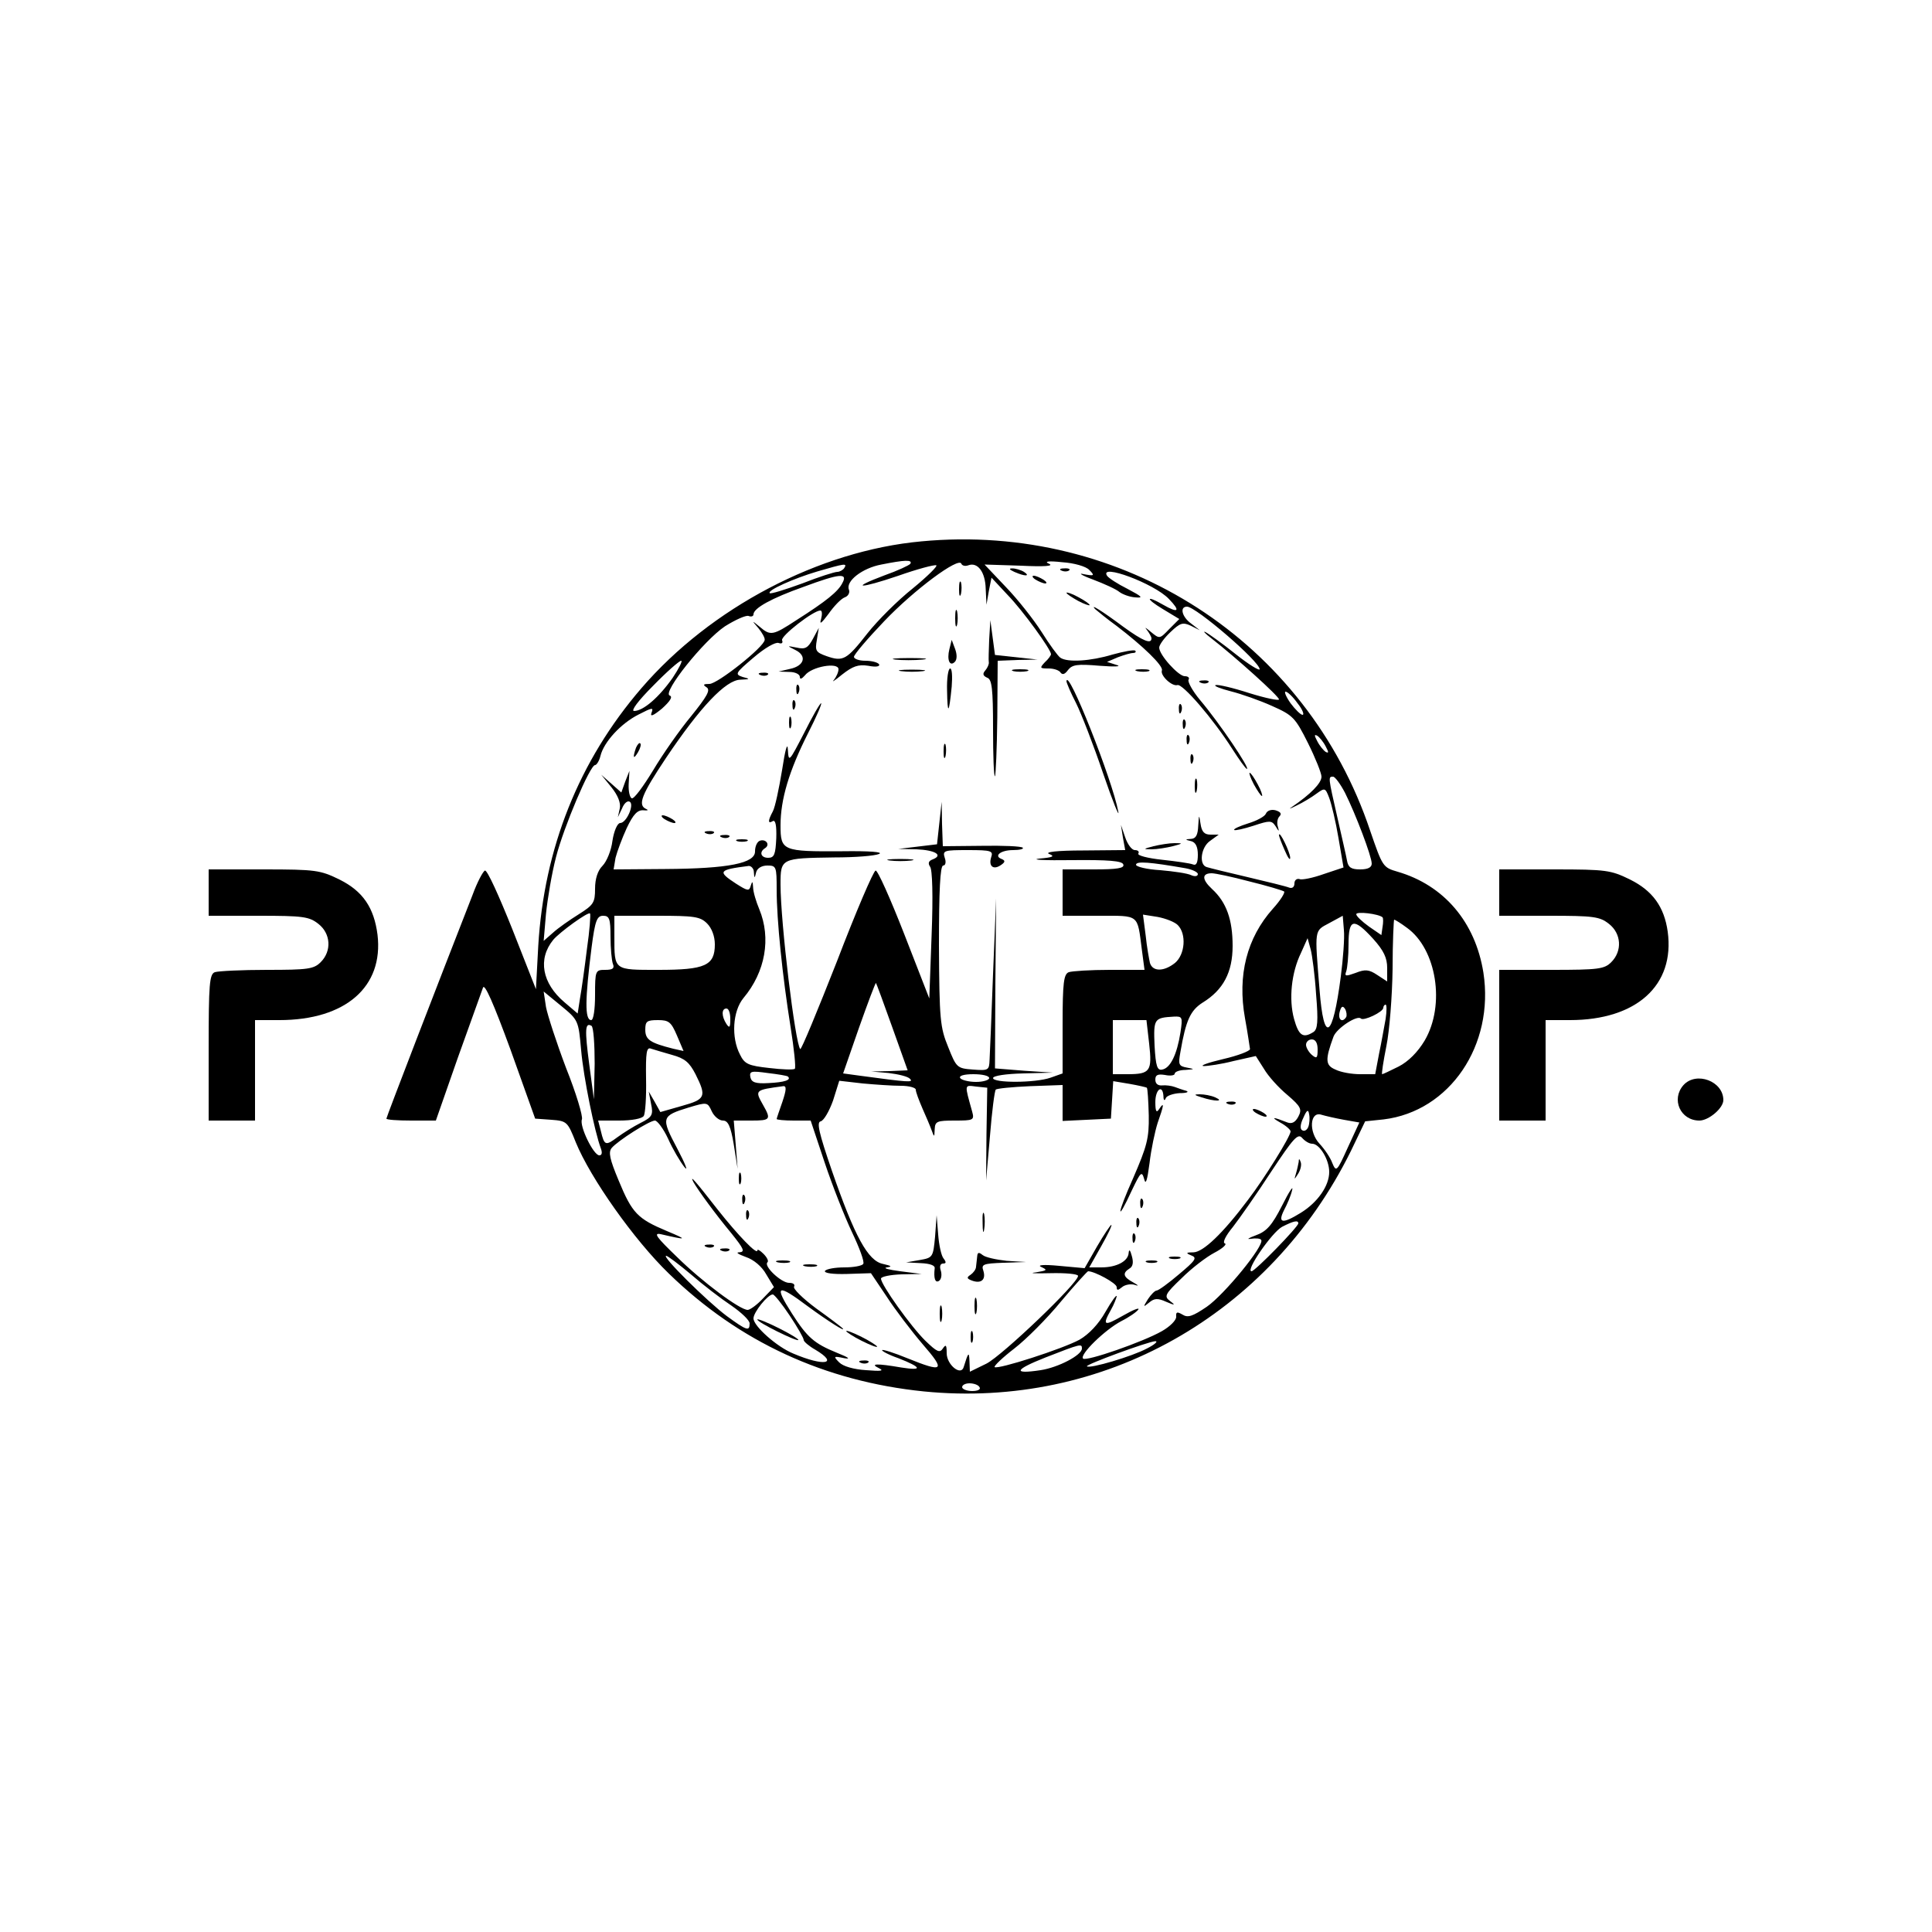 <?xml version="1.0" standalone="no"?>
<!DOCTYPE svg PUBLIC "-//W3C//DTD SVG 20010904//EN"
 "http://www.w3.org/TR/2001/REC-SVG-20010904/DTD/svg10.dtd">
<svg version="1.0" xmlns="http://www.w3.org/2000/svg"
 width="500pt" height="500pt" viewBox="0 0 500 500"
 preserveAspectRatio="xMidYMid meet">

<g transform="translate(0,500) scale(0.1,-0.1)"
fill="#000000" stroke="none">
<path d="M2385 3599 c-265 -24 -546 -172 -725 -380 -162 -188 -252 -414 -267
-667 l-6 -112 -61 155 c-34 85 -65 154 -71 152 -5 -2 -20 -30 -32 -63 -92
-235 -223 -575 -223 -579 0 -3 29 -5 64 -5 l64 0 57 163 c32 89 61 170 65 181
4 12 27 -40 71 -160 l64 -179 42 -3 c40 -3 42 -5 63 -58 38 -93 151 -253 241
-340 182 -177 404 -279 660 -305 463 -46 895 197 1105 622 l37 77 48 5 c171
21 287 192 258 380 -21 131 -102 226 -222 261 -38 11 -39 13 -71 106 -164 490
-640 798 -1161 749z m-29 -58 c-3 -4 -33 -18 -67 -30 -93 -35 -64 -35 36 -1
48 17 93 29 98 27 5 -1 -22 -28 -61 -60 -39 -31 -91 -83 -117 -116 -54 -69
-63 -74 -106 -59 -28 10 -30 14 -25 42 l5 31 -15 -28 c-13 -24 -20 -28 -42
-23 -26 5 -26 5 -4 -6 31 -15 24 -41 -13 -49 l-30 -7 28 -1 c15 0 27 -6 27
-13 0 -7 5 -5 13 4 17 23 87 35 87 16 0 -8 -6 -20 -12 -28 -7 -7 3 -1 21 14
28 22 42 27 68 23 20 -4 31 -2 28 4 -4 5 -19 9 -36 9 -16 0 -29 5 -29 10 0 6
35 47 78 92 77 81 194 168 200 149 2 -5 10 -7 18 -4 24 9 44 -17 45 -61 l2
-41 6 35 7 35 42 -45 c39 -40 112 -141 112 -153 0 -3 -7 -13 -16 -21 -14 -15
-13 -16 10 -16 14 0 28 -5 31 -11 5 -6 11 -4 19 7 11 14 24 16 82 11 39 -3 58
-2 44 2 l-25 8 28 12 c16 6 33 11 39 11 6 0 9 3 6 6 -3 3 -30 -2 -59 -10 -56
-17 -117 -21 -135 -8 -6 4 -28 34 -48 66 -21 33 -63 86 -93 117 l-55 58 94 -3
c61 -3 86 -1 73 5 -14 6 -2 8 34 4 31 -2 62 -11 70 -20 15 -15 13 -16 -14 -11
-16 4 -6 -3 24 -14 29 -11 60 -25 68 -32 8 -6 26 -13 41 -14 22 -2 18 2 -20
22 -26 13 -49 28 -53 34 -21 33 122 -20 160 -60 31 -32 25 -38 -15 -15 -45 26
-46 16 -1 -11 l43 -26 -26 -26 c-25 -26 -25 -26 -48 -7 -13 11 -17 13 -10 5 6
-8 12 -18 12 -22 0 -16 -22 -7 -73 30 -55 41 -89 62 -72 45 6 -5 30 -25 55
-43 68 -52 121 -103 117 -115 -5 -13 26 -42 40 -38 13 5 93 -88 142 -165 18
-28 35 -52 38 -52 9 0 -71 119 -121 178 -20 24 -33 48 -30 53 3 5 -1 9 -10 9
-16 0 -66 55 -66 74 0 7 13 25 29 40 25 24 32 26 52 17 l24 -12 -22 17 c-24
17 -31 44 -11 44 23 0 188 -142 188 -162 0 -5 -28 12 -62 39 -35 28 -70 53
-78 57 -8 4 -2 -3 15 -16 63 -49 175 -150 175 -158 0 -4 -34 3 -76 16 -43 14
-82 23 -88 21 -6 -2 12 -9 39 -16 28 -7 76 -24 107 -38 54 -24 60 -30 93 -96
19 -38 35 -78 35 -87 0 -17 -29 -46 -76 -78 -11 -7 -5 -5 11 3 17 8 40 22 52
31 22 16 23 15 33 -11 6 -16 17 -62 24 -104 l13 -76 -51 -17 c-28 -10 -57 -16
-63 -13 -7 2 -13 -3 -13 -11 0 -10 -6 -14 -14 -11 -7 3 -56 15 -107 27 -52 12
-100 24 -106 26 -21 6 -15 52 9 68 l22 16 -21 0 c-16 0 -23 7 -26 28 -4 25 -4
25 -6 -5 -1 -24 -6 -33 -18 -34 -17 -1 -17 -2 0 -6 11 -3 17 -14 17 -35 0 -21
-4 -29 -13 -25 -8 3 -43 8 -80 12 -37 4 -64 11 -61 16 3 5 -1 9 -9 9 -8 0 -19
15 -25 33 l-11 32 5 -32 6 -33 -109 -1 c-67 0 -100 -4 -88 -9 16 -6 10 -9 -25
-12 -25 -3 13 -5 84 -4 95 1 130 -2 133 -11 4 -10 -16 -13 -76 -13 l-81 0 0
-60 0 -60 94 0 c106 0 99 5 111 -87 l7 -53 -90 0 c-50 0 -97 -3 -106 -6 -13
-5 -16 -27 -16 -134 l0 -128 -31 -11 c-40 -14 -149 -14 -149 -1 0 6 34 11 78
12 l77 2 -75 5 -75 6 1 220 2 220 -8 -195 c-4 -107 -8 -208 -9 -223 -1 -27 -3
-28 -43 -25 -41 3 -43 5 -64 58 -21 51 -23 71 -24 263 0 140 3 207 11 207 6 0
8 9 4 20 -6 19 -2 20 60 20 61 0 66 -2 60 -19 -7 -23 6 -33 25 -20 12 8 12 12
2 16 -21 8 -2 23 30 23 17 0 28 3 25 6 -3 4 -51 6 -107 5 l-100 -1 -2 57 -1
58 -6 -55 -6 -55 -50 -6 -50 -6 47 -1 c48 -2 70 -15 42 -26 -11 -4 -13 -10 -7
-19 6 -7 8 -76 4 -177 l-6 -164 -65 167 c-36 92 -69 166 -74 164 -6 -2 -51
-107 -100 -235 -50 -127 -92 -229 -95 -227 -13 14 -51 327 -51 426 0 68 1 68
140 70 52 0 104 4 115 9 12 5 -24 8 -95 7 -155 -1 -160 1 -160 67 0 67 22 141
71 238 22 43 37 78 34 78 -3 0 -23 -35 -44 -77 -39 -75 -40 -77 -42 -43 -1 21
-7 0 -15 -53 -8 -48 -18 -96 -24 -107 -13 -24 -13 -33 0 -25 7 4 10 -12 9 -44
-2 -42 -5 -51 -21 -51 -19 0 -24 15 -8 25 14 9 2 25 -14 19 -7 -3 -12 -15 -12
-27 1 -31 -68 -45 -233 -46 l-133 -1 5 30 c4 16 17 51 29 77 17 36 28 47 43
46 11 -1 14 0 8 3 -24 10 -13 37 51 133 88 131 154 201 192 202 26 1 26 2 6 7
-21 7 -19 10 28 50 29 25 57 41 65 38 8 -3 12 0 9 7 -4 11 81 77 99 77 5 0 5
-10 2 -22 -5 -16 1 -11 19 13 14 20 32 39 42 43 9 3 14 12 11 20 -9 22 35 56
84 65 60 12 81 13 75 2z m-171 -11 c-3 -5 -12 -10 -18 -10 -7 0 -48 -13 -91
-30 -44 -16 -82 -28 -84 -25 -7 7 62 38 123 56 72 21 78 22 70 9z m-5 -39
c-11 -22 -42 -47 -119 -96 -61 -40 -67 -41 -95 -17 -21 17 -21 17 -3 -4 9 -11
17 -25 16 -30 -1 -18 -122 -114 -143 -114 -16 0 -18 -2 -7 -9 10 -7 1 -23 -40
-74 -30 -36 -74 -99 -99 -141 -25 -41 -49 -74 -55 -72 -5 2 -9 18 -8 37 l2 34
-11 -28 -10 -28 -26 23 -26 23 26 -32 c17 -21 25 -41 22 -55 l-5 -23 11 23 c5
13 14 21 20 17 12 -8 -9 -55 -25 -55 -7 0 -16 -20 -20 -46 -3 -25 -15 -54 -26
-65 -12 -12 -19 -33 -19 -59 0 -36 -4 -42 -42 -66 -24 -15 -54 -36 -67 -48
l-24 -21 6 70 c4 39 15 105 26 147 20 78 88 238 101 238 4 0 11 11 14 24 9 36
53 84 99 107 35 18 39 19 33 4 -4 -11 5 -7 27 11 21 19 29 31 20 34 -19 8 88
142 143 179 27 17 54 29 61 27 7 -3 13 -1 13 4 0 16 47 42 129 71 94 35 116
37 101 10z m-439 -245 c-35 -50 -76 -86 -100 -86 -9 0 10 26 49 65 35 36 68
65 73 65 4 0 -6 -20 -22 -44z m1617 -66 c13 -16 18 -30 13 -30 -5 0 -19 14
-31 30 -12 17 -17 30 -13 30 5 0 19 -13 31 -30z m73 -112 c8 -15 8 -18 0 -14
-6 4 -16 16 -22 28 -8 15 -8 18 0 14 6 -4 16 -16 22 -28z m50 -120 c27 -54 69
-164 69 -183 0 -10 -10 -15 -30 -15 -23 0 -31 5 -34 23 -2 12 -14 63 -25 112
-24 105 -24 105 -11 105 5 0 19 -19 31 -42z m-413 -195 c17 -3 32 -10 32 -15
0 -6 -8 -7 -17 -3 -10 5 -46 10 -80 13 -35 2 -63 9 -63 14 0 10 36 7 128 -9z
m-1117 -10 c1 -17 2 -17 6 0 3 10 14 17 29 17 23 0 24 -3 24 -62 0 -80 15
-224 36 -356 9 -56 14 -105 11 -108 -3 -3 -33 -2 -66 2 -54 6 -64 10 -76 35
-23 44 -19 112 9 146 57 68 72 155 41 230 -8 19 -16 45 -16 57 -1 15 -2 17 -6
4 -4 -15 -8 -14 -38 5 -49 32 -46 36 33 46 6 0 13 -7 13 -16z m1282 -24 c45
-11 85 -23 90 -26 4 -2 -9 -23 -29 -45 -67 -75 -92 -172 -72 -283 7 -38 12
-74 13 -80 0 -5 -31 -17 -70 -26 -38 -9 -61 -17 -50 -18 11 0 46 5 77 13 l58
13 21 -33 c11 -19 38 -49 61 -68 35 -30 38 -37 28 -56 -8 -15 -17 -19 -28 -15
-38 15 -45 15 -19 0 15 -8 27 -19 27 -23 0 -13 -68 -122 -110 -177 -66 -88
-116 -135 -141 -136 -20 0 -21 -2 -6 -8 16 -6 11 -13 -32 -49 -27 -23 -53 -42
-58 -42 -4 0 -14 -10 -22 -22 -13 -21 -13 -22 3 -9 13 11 22 12 44 2 23 -10
25 -9 10 2 -16 12 -13 18 30 59 26 26 64 55 85 66 21 11 33 22 27 24 -7 2 2
20 21 43 17 22 62 86 99 143 57 86 69 100 80 87 7 -8 18 -15 26 -15 19 0 44
-41 44 -73 0 -36 -30 -79 -74 -106 -47 -29 -60 -27 -43 7 8 15 18 38 21 52 4
14 -8 -4 -26 -40 -26 -51 -40 -67 -68 -77 -19 -7 -25 -11 -13 -9 13 2 25 1 27
-3 9 -14 -96 -142 -141 -173 -37 -25 -49 -29 -63 -20 -14 8 -17 7 -16 -6 0 -9
-16 -25 -37 -37 -49 -28 -196 -79 -204 -71 -10 10 57 75 99 97 20 10 40 24 44
30 4 6 -14 -1 -40 -16 -49 -28 -54 -26 -31 15 8 14 14 30 15 35 0 6 -13 -12
-29 -40 -18 -32 -43 -58 -67 -72 -44 -24 -212 -78 -220 -71 -2 3 21 25 51 48
31 24 85 78 121 122 36 43 68 78 70 78 17 0 74 -31 74 -41 0 -9 3 -9 14 0 7 6
22 9 32 6 12 -4 11 -2 -3 6 -26 14 -29 24 -10 36 9 5 11 16 6 33 -4 15 -7 18
-8 8 -1 -22 -31 -38 -71 -38 l-31 0 31 55 c17 30 29 55 26 55 -2 0 -19 -25
-37 -56 l-32 -56 -66 6 c-41 4 -58 2 -46 -3 17 -8 15 -9 -15 -14 -19 -2 -2 -3
38 -2 39 1 72 -2 72 -7 0 -19 -196 -206 -237 -227 l-43 -21 -1 27 c-1 26 -3
24 -15 -15 -7 -24 -44 6 -44 36 0 21 -2 24 -10 12 -8 -12 -15 -9 -45 20 -37
36 -115 145 -115 161 0 5 24 10 53 11 l52 1 -55 7 c-30 4 -46 8 -35 10 15 2
12 4 -10 9 -39 8 -73 71 -132 241 -34 99 -40 126 -29 128 8 2 22 26 32 54 l16
51 61 -7 c33 -3 77 -6 98 -6 22 0 39 -5 39 -10 0 -6 8 -27 17 -48 9 -20 20
-46 24 -57 7 -19 7 -19 8 3 1 20 6 22 52 22 48 0 51 1 45 23 -20 72 -21 69 10
65 l29 -3 -2 -120 -1 -120 10 115 c5 63 12 117 15 120 2 3 43 7 89 9 l84 3 0
-46 0 -47 63 3 62 3 3 48 3 49 42 -7 c23 -4 44 -9 45 -10 2 -2 4 -34 5 -72 1
-59 -5 -80 -40 -161 -43 -96 -45 -122 -3 -31 22 46 25 49 31 28 4 -17 8 -5 14
41 4 35 14 82 21 104 16 45 18 57 4 36 -7 -11 -10 -7 -10 18 0 33 19 47 21 15
0 -11 3 -13 6 -5 2 6 19 12 36 13 18 0 25 3 17 6 -8 2 -22 7 -30 10 -8 3 -23
5 -32 4 -11 -1 -18 4 -18 15 0 12 6 15 25 12 14 -3 25 -1 25 3 0 5 12 10 28
10 24 2 25 2 4 6 -22 4 -23 8 -17 41 14 82 26 107 57 127 54 33 78 79 78 147
0 68 -16 113 -53 147 -27 25 -27 41 -1 41 9 0 52 -9 97 -21z m-1714 -175 c-6
-49 -14 -106 -18 -128 l-6 -39 -34 29 c-58 49 -70 112 -29 162 17 20 90 73 95
68 2 -2 -1 -44 -8 -92z m2059 82 c2 -2 2 -14 0 -25 l-3 -21 -32 22 c-18 13
-33 27 -33 32 0 8 58 1 68 -8z m-1998 -50 c0 -30 3 -61 6 -70 5 -12 0 -16 -20
-16 -25 0 -26 -2 -26 -65 0 -37 -4 -65 -10 -65 -17 0 -16 54 1 188 9 70 14 82
30 82 16 0 19 -8 19 -54z m250 34 c12 -12 20 -33 20 -54 0 -55 -25 -66 -146
-66 -116 0 -114 -2 -114 86 l0 54 110 0 c97 0 112 -2 130 -20z m1218 -4 c23
-23 19 -76 -7 -98 -29 -23 -58 -23 -65 0 -2 9 -8 41 -11 71 l-7 54 38 -6 c21
-4 44 -13 52 -21z m422 -133 c-21 -162 -44 -176 -55 -35 -13 160 -14 152 25
173 l35 19 3 -37 c2 -20 -2 -74 -8 -120z m171 126 c77 -55 100 -200 46 -292
-18 -30 -42 -54 -67 -67 -22 -11 -41 -20 -43 -20 -2 0 3 33 11 73 8 39 15 129
16 199 0 71 3 128 4 128 2 0 17 -9 33 -21z m-87 -29 c27 -30 36 -49 36 -75 l0
-35 -26 17 c-21 14 -31 15 -56 5 -25 -9 -29 -9 -24 4 3 9 6 40 6 70 0 67 13
70 64 14z m-148 -143 c6 -71 4 -91 -7 -98 -27 -17 -38 -9 -50 34 -14 51 -7
120 18 171 l17 38 8 -29 c4 -15 11 -68 14 -116z m-1097 -85 l40 -112 -47 -2
-47 -1 45 -4 c25 -3 50 -9 55 -15 10 -10 -3 -9 -129 8 l-44 6 41 118 c23 65
43 118 44 116 1 -1 20 -52 42 -114z m-805 -60 c6 -70 35 -212 51 -254 4 -11 3
-18 -4 -18 -15 0 -52 76 -45 93 3 8 -15 68 -41 133 -25 66 -48 137 -52 158
l-6 40 45 -37 c45 -37 45 -38 52 -115z m1980 86 c-10 -16 -22 -7 -17 13 4 15
8 17 14 8 4 -7 5 -17 3 -21z m102 -5 c-4 -21 -11 -62 -17 -90 l-10 -53 -39 0
c-22 0 -50 5 -64 12 -26 11 -27 25 -5 85 8 22 62 57 71 47 7 -7 58 17 58 28 0
4 3 8 6 8 3 0 3 -17 0 -37z m-1696 0 c0 -22 -2 -25 -10 -13 -13 20 -13 40 0
40 6 0 10 -12 10 -27z m1165 -35 c-9 -57 -26 -92 -47 -96 -13 -3 -17 8 -20 62
-3 70 -1 72 50 75 22 1 23 -1 17 -41z m-1303 -8 l17 -40 -27 6 c-59 15 -72 23
-72 49 0 22 4 25 33 25 28 0 34 -5 49 -40z m1222 -21 c8 -71 3 -79 -56 -79
l-38 0 0 70 0 70 44 0 43 0 7 -61z m-1435 -52 l-2 -92 -12 90 c-12 91 -11 110
6 100 5 -4 8 -48 8 -98z m1871 37 c0 -22 -2 -25 -15 -14 -8 7 -15 19 -15 26 0
8 7 14 15 14 10 0 15 -10 15 -26z m-1671 -14 c33 -9 45 -19 61 -50 29 -58 26
-65 -35 -82 l-56 -16 -15 27 -15 26 6 -32 c6 -28 3 -34 -27 -49 -18 -9 -45
-26 -60 -37 -31 -23 -34 -22 -43 16 l-7 27 55 0 c32 0 59 5 63 12 4 6 7 49 6
96 -1 68 1 83 13 78 7 -2 32 -10 54 -16z m300 -56 c10 -9 -9 -15 -50 -17 -34
-2 -44 2 -47 15 -3 16 2 17 45 11 26 -3 50 -7 52 -9z m521 -4 c0 -5 -15 -10
-34 -10 -19 0 -38 5 -41 10 -4 6 10 10 34 10 23 0 41 -4 41 -10z m-535 -61
c-8 -23 -15 -43 -15 -45 0 -2 20 -4 44 -4 l44 0 36 -108 c20 -60 52 -141 71
-181 19 -40 33 -77 29 -82 -3 -5 -25 -9 -49 -9 -24 0 -46 -4 -50 -9 -3 -6 21
-9 57 -8 l62 2 41 -61 c22 -34 64 -89 93 -123 60 -69 54 -74 -40 -36 -34 14
-63 23 -65 21 -2 -2 16 -12 42 -21 61 -24 64 -33 7 -24 -64 11 -82 10 -57 -2
14 -7 5 -8 -33 -5 -33 2 -60 10 -70 20 -16 16 -15 17 13 11 18 -3 11 2 -19 14
-59 24 -77 40 -116 101 -48 75 -39 79 41 19 49 -36 102 -70 89 -56 -3 3 -33
26 -68 51 -35 26 -60 51 -57 56 3 6 -2 10 -13 10 -20 0 -66 43 -56 53 4 3 -1
13 -10 22 -9 9 -16 13 -16 9 0 -13 -50 39 -103 106 -57 73 -74 93 -62 70 13
-22 54 -79 98 -132 32 -40 36 -48 20 -49 -10 0 -2 -5 17 -12 21 -7 42 -25 53
-45 l20 -33 -29 -30 c-15 -16 -33 -29 -39 -29 -20 0 -117 72 -183 137 -53 51
-62 63 -42 59 69 -16 71 -15 16 8 -76 32 -90 46 -125 131 -23 55 -27 73 -18
84 16 19 98 71 112 71 6 0 22 -21 34 -47 12 -27 31 -59 42 -73 11 -14 3 7 -18
47 -43 81 -42 85 30 107 47 14 48 14 59 -10 6 -13 19 -24 29 -24 13 0 20 -14
28 -62 l10 -63 -5 63 -5 62 46 0 c49 0 51 3 30 40 -22 39 -22 39 52 49 9 1 8
-10 -2 -40z m1361 -65 c-3 -8 -10 -13 -16 -9 -6 3 -5 16 3 32 9 21 13 23 15 9
2 -9 1 -24 -2 -32z m92 18 l40 -7 -30 -65 c-28 -62 -30 -64 -40 -40 -5 14 -20
36 -33 50 -29 31 -25 85 5 75 10 -3 36 -9 58 -13z m-118 -268 c0 -9 -112 -124
-121 -124 -17 0 53 101 79 115 29 15 42 18 42 9z m-1572 -132 c31 -27 78 -63
105 -81 26 -18 47 -38 47 -46 0 -21 -7 -19 -59 19 -51 38 -170 156 -157 156 4
0 33 -22 64 -48z m256 -107 c20 -30 36 -58 36 -63 0 -4 14 -16 30 -25 62 -37
23 -44 -57 -10 -42 17 -103 71 -103 91 0 16 37 62 50 62 4 0 24 -25 44 -55z
m924 -85 c-37 -20 -148 -53 -155 -46 -5 4 158 64 177 65 8 0 -2 -9 -22 -19z
m-168 0 c0 -17 -61 -49 -107 -56 -73 -11 -68 1 13 33 92 36 94 36 94 23z
m-265 -100 c4 -6 -5 -10 -19 -10 -14 0 -26 5 -26 10 0 6 9 10 19 10 11 0 23
-4 26 -10z"/>
<path d="M2625 3520 c27 -12 43 -12 25 0 -8 5 -22 9 -30 9 -10 0 -8 -3 5 -9z"/>
<path d="M2748 3523 c7 -3 16 -2 19 1 4 3 -2 6 -13 5 -11 0 -14 -3 -6 -6z"/>
<path d="M2680 3500 c8 -5 20 -10 25 -10 6 0 3 5 -5 10 -8 5 -19 10 -25 10 -5
0 -3 -5 5 -10z"/>
<path d="M2482 3475 c0 -16 2 -22 5 -12 2 9 2 23 0 30 -3 6 -5 -1 -5 -18z"/>
<path d="M2760 3466 c0 -3 14 -12 30 -21 17 -9 30 -13 30 -11 0 3 -13 12 -30
21 -16 9 -30 13 -30 11z"/>
<path d="M2472 3400 c0 -19 2 -27 5 -17 2 9 2 25 0 35 -3 9 -5 1 -5 -18z"/>
<path d="M2560 3345 c-1 -27 -2 -54 -1 -59 1 -4 -3 -14 -9 -21 -8 -9 -6 -14 5
-19 12 -4 15 -28 15 -132 0 -70 2 -125 5 -123 2 3 5 71 6 152 l1 147 51 2 52
1 -55 6 -55 6 -6 45 -6 45 -3 -50z"/>
<path d="M2457 3320 c-7 -28 1 -46 14 -33 6 6 6 19 1 33 l-9 24 -6 -24z"/>
<path d="M2317 3293 c18 -2 50 -2 70 0 21 2 7 4 -32 4 -38 0 -55 -2 -38 -4z"/>
<path d="M2333 3263 c15 -2 39 -2 55 0 15 2 2 4 -28 4 -30 0 -43 -2 -27 -4z"/>
<path d="M2451 3213 c1 -65 5 -61 12 10 2 26 1 47 -4 47 -5 0 -9 -26 -8 -57z"/>
<path d="M2623 3263 c9 -2 25 -2 35 0 9 3 1 5 -18 5 -19 0 -27 -2 -17 -5z"/>
<path d="M2943 3263 c9 -2 23 -2 30 0 6 3 -1 5 -18 5 -16 0 -22 -2 -12 -5z"/>
<path d="M1968 3253 c7 -3 16 -2 19 1 4 3 -2 6 -13 5 -11 0 -14 -3 -6 -6z"/>
<path d="M2760 3237 c0 -4 11 -30 25 -57 13 -26 45 -108 70 -182 25 -73 43
-117 39 -98 -15 81 -131 374 -134 337z"/>
<path d="M3108 3233 c7 -3 16 -2 19 1 4 3 -2 6 -13 5 -11 0 -14 -3 -6 -6z"/>
<path d="M2061 3214 c0 -11 3 -14 6 -6 3 7 2 16 -1 19 -3 4 -6 -2 -5 -13z"/>
<path d="M2051 3174 c0 -11 3 -14 6 -6 3 7 2 16 -1 19 -3 4 -6 -2 -5 -13z"/>
<path d="M3051 3164 c0 -11 3 -14 6 -6 3 7 2 16 -1 19 -3 4 -6 -2 -5 -13z"/>
<path d="M2042 3130 c0 -14 2 -19 5 -12 2 6 2 18 0 25 -3 6 -5 1 -5 -13z"/>
<path d="M3061 3124 c0 -11 3 -14 6 -6 3 7 2 16 -1 19 -3 4 -6 -2 -5 -13z"/>
<path d="M3071 3084 c0 -11 3 -14 6 -6 3 7 2 16 -1 19 -3 4 -6 -2 -5 -13z"/>
<path d="M2442 3055 c0 -16 2 -22 5 -12 2 9 2 23 0 30 -3 6 -5 -1 -5 -18z"/>
<path d="M3081 3034 c0 -11 3 -14 6 -6 3 7 2 16 -1 19 -3 4 -6 -2 -5 -13z"/>
<path d="M3245 2970 c9 -16 18 -30 21 -30 2 0 -2 14 -11 30 -9 17 -18 30 -21
30 -2 0 2 -13 11 -30z"/>
<path d="M3092 2965 c0 -16 2 -22 5 -12 2 9 2 23 0 30 -3 6 -5 -1 -5 -18z"/>
<path d="M3276 2894 c-3 -7 -23 -18 -46 -25 -22 -7 -38 -14 -36 -17 3 -2 25 3
50 11 42 14 47 14 57 -1 9 -15 10 -15 6 -1 -3 9 -1 21 4 26 7 7 3 12 -10 16
-11 3 -22 -1 -25 -9z"/>
<path d="M1720 2880 c8 -5 20 -10 25 -10 6 0 3 5 -5 10 -8 5 -19 10 -25 10 -5
0 -3 -5 5 -10z"/>
<path d="M1828 2843 c7 -3 16 -2 19 1 4 3 -2 6 -13 5 -11 0 -14 -3 -6 -6z"/>
<path d="M1868 2833 c7 -3 16 -2 19 1 4 3 -2 6 -13 5 -11 0 -14 -3 -6 -6z"/>
<path d="M3310 2839 c0 -4 7 -22 15 -40 8 -19 14 -27 14 -19 0 14 -28 72 -29
59z"/>
<path d="M1908 2823 c6 -2 18 -2 25 0 6 3 1 5 -13 5 -14 0 -19 -2 -12 -5z"/>
<path d="M2985 2810 c-27 -7 -27 -8 -5 -8 14 0 39 4 55 8 27 7 27 8 5 8 -14 0
-38 -4 -55 -8z"/>
<path d="M2303 2773 c15 -2 39 -2 55 0 15 2 2 4 -28 4 -30 0 -43 -2 -27 -4z"/>
<path d="M1646 3065 c-9 -26 -7 -32 5 -12 6 10 9 21 6 23 -2 3 -7 -2 -11 -11z"/>
<path d="M3110 2160 c34 -11 60 -11 35 0 -11 5 -29 8 -40 8 -16 0 -15 -2 5 -8z"/>
<path d="M3178 2143 c7 -3 16 -2 19 1 4 3 -2 6 -13 5 -11 0 -14 -3 -6 -6z"/>
<path d="M3250 2120 c8 -5 20 -10 25 -10 6 0 3 5 -5 10 -8 5 -19 10 -25 10 -5
0 -3 -5 5 -10z"/>
<path d="M3361 1993 c-1 -6 -4 -20 -7 -30 -5 -17 -5 -17 6 0 6 10 9 23 6 30
-3 9 -5 9 -5 0z"/>
<path d="M2951 1884 c0 -11 3 -14 6 -6 3 7 2 16 -1 19 -3 4 -6 -2 -5 -13z"/>
<path d="M2543 1835 c0 -22 2 -30 4 -17 2 12 2 30 0 40 -3 9 -5 -1 -4 -23z"/>
<path d="M2420 1800 c-5 -54 -6 -55 -40 -61 l-35 -6 38 -2 c24 -1 37 -6 36
-13 -3 -26 1 -39 11 -33 6 4 8 15 5 26 -4 11 -2 19 6 19 8 0 8 4 1 13 -6 7
-12 35 -14 62 l-4 50 -4 -55z"/>
<path d="M2941 1834 c0 -11 3 -14 6 -6 3 7 2 16 -1 19 -3 4 -6 -2 -5 -13z"/>
<path d="M2931 1794 c0 -11 3 -14 6 -6 3 7 2 16 -1 19 -3 4 -6 -2 -5 -13z"/>
<path d="M2529 1749 c-1 -8 -2 -20 -3 -27 0 -7 -7 -16 -14 -21 -11 -7 -10 -10
3 -15 24 -9 37 2 30 25 -6 17 -1 19 52 21 l58 2 -50 3 c-27 3 -55 9 -62 15
-10 8 -13 7 -14 -3z"/>
<path d="M3028 1743 c6 -2 18 -2 25 0 6 3 1 5 -13 5 -14 0 -19 -2 -12 -5z"/>
<path d="M2968 1733 c6 -2 18 -2 25 0 6 3 1 5 -13 5 -14 0 -19 -2 -12 -5z"/>
<path d="M2522 1620 c0 -19 2 -27 5 -17 2 9 2 25 0 35 -3 9 -5 1 -5 -18z"/>
<path d="M2432 1600 c0 -19 2 -27 5 -17 2 9 2 25 0 35 -3 9 -5 1 -5 -18z"/>
<path d="M2512 1540 c0 -14 2 -19 5 -12 2 6 2 18 0 25 -3 6 -5 1 -5 -13z"/>
<path d="M1912 1950 c0 -14 2 -19 5 -12 2 6 2 18 0 25 -3 6 -5 1 -5 -13z"/>
<path d="M1921 1894 c0 -11 3 -14 6 -6 3 7 2 16 -1 19 -3 4 -6 -2 -5 -13z"/>
<path d="M1931 1854 c0 -11 3 -14 6 -6 3 7 2 16 -1 19 -3 4 -6 -2 -5 -13z"/>
<path d="M1828 1773 c7 -3 16 -2 19 1 4 3 -2 6 -13 5 -11 0 -14 -3 -6 -6z"/>
<path d="M1868 1763 c7 -3 16 -2 19 1 4 3 -2 6 -13 5 -11 0 -14 -3 -6 -6z"/>
<path d="M2013 1733 c9 -2 23 -2 30 0 6 3 -1 5 -18 5 -16 0 -22 -2 -12 -5z"/>
<path d="M2083 1723 c9 -2 23 -2 30 0 6 3 -1 5 -18 5 -16 0 -22 -2 -12 -5z"/>
<path d="M2190 1555 c0 -2 18 -14 40 -25 22 -11 40 -18 40 -15 0 2 -18 14 -40
25 -22 11 -40 18 -40 15z"/>
<path d="M2228 1473 c7 -3 16 -2 19 1 4 3 -2 6 -13 5 -11 0 -14 -3 -6 -6z"/>
<path d="M1960 1585 c0 -7 101 -57 106 -53 2 2 -21 16 -51 31 -30 15 -55 25
-55 22z"/>
<path d="M540 2690 l0 -60 129 0 c115 0 131 -2 155 -21 32 -25 35 -70 6 -99
-18 -18 -33 -20 -139 -20 -66 0 -126 -3 -135 -6 -14 -5 -16 -32 -16 -195 l0
-189 60 0 60 0 0 130 0 130 63 0 c171 0 270 86 254 221 -9 70 -38 113 -99 143
-49 24 -61 26 -195 26 l-143 0 0 -60z"/>
<path d="M3880 2690 l0 -60 129 0 c115 0 131 -2 155 -21 32 -25 35 -70 6 -99
-18 -18 -33 -20 -155 -20 l-135 0 0 -195 0 -195 60 0 60 0 0 130 0 130 63 0
c172 0 272 90 253 229 -9 64 -39 106 -98 135 -49 24 -61 26 -195 26 l-143 0 0
-60z"/>
<path d="M4357 2192 c-33 -37 -8 -92 41 -92 24 0 62 32 62 53 0 49 -70 75
-103 39z"/>
</g>
</svg>
